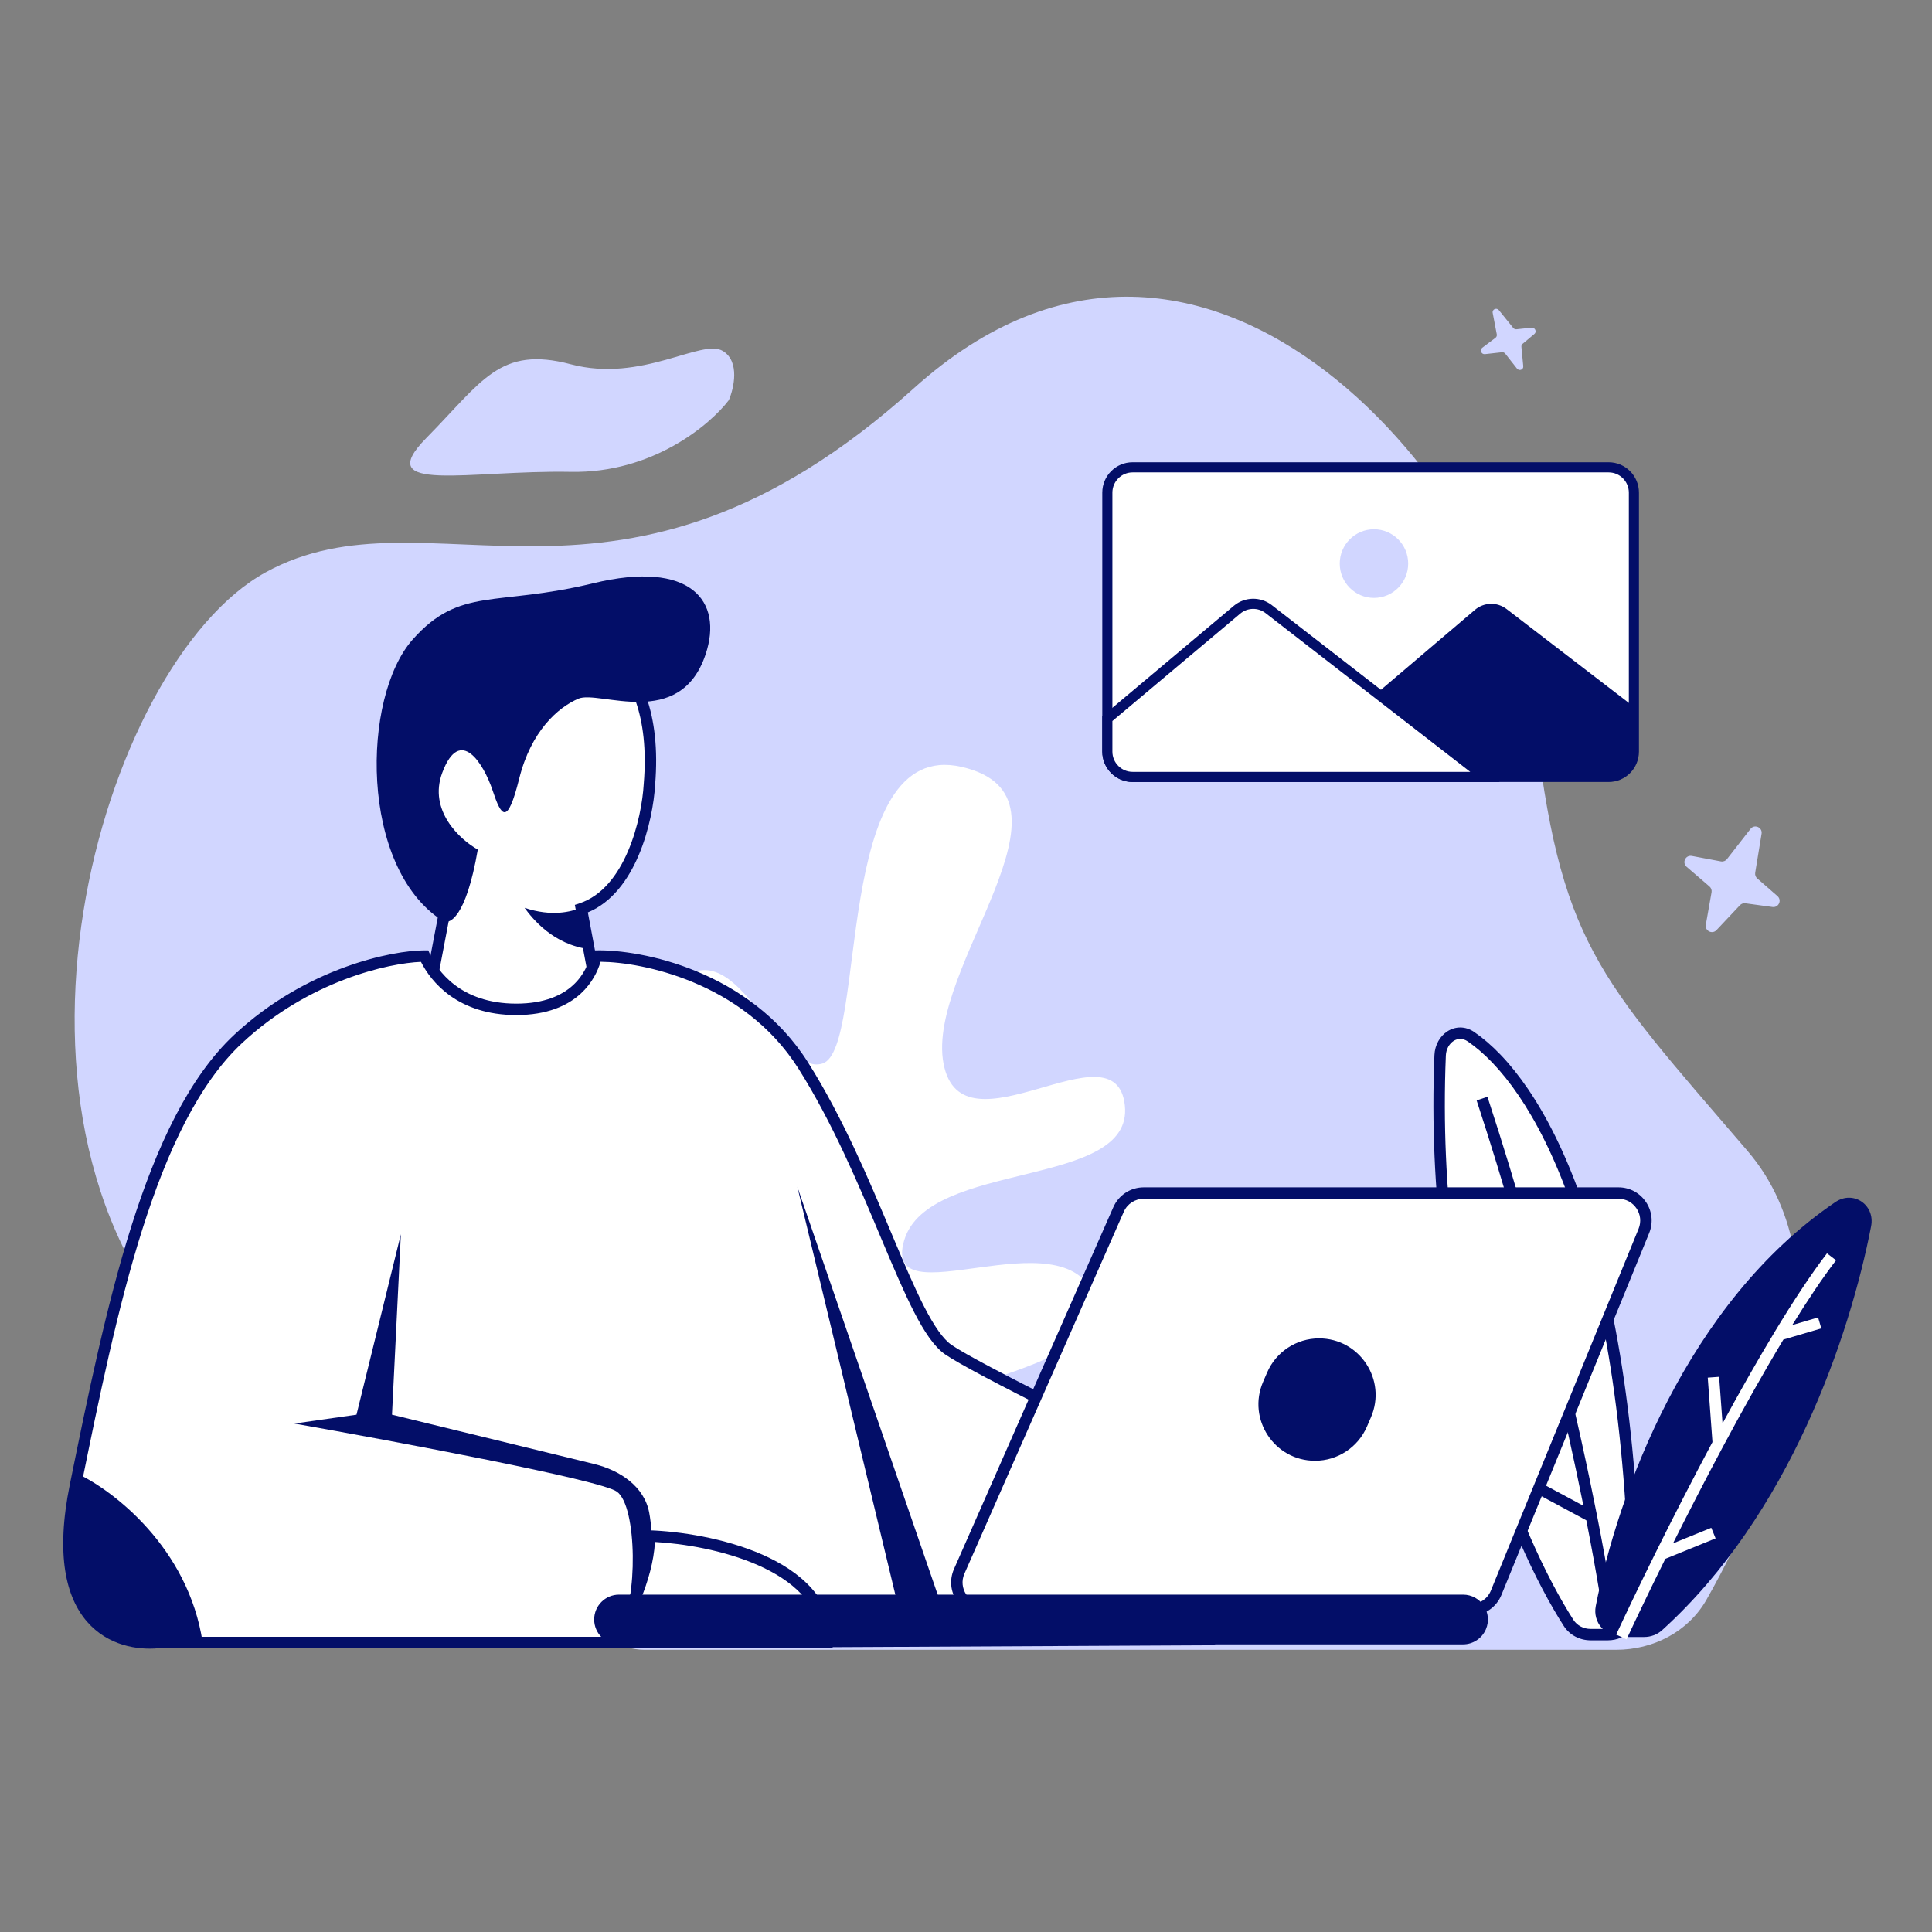 <svg xmlns="http://www.w3.org/2000/svg" fill="none" viewBox="0 0 3000 3000" id="ManWorkingonlaptop"><rect x="0" y="0" width="3000" height="3000" fill="#808080" stroke="none"/><path fill="#d1d6ff" d="M2382.11 1109C2421.86 1465.58 2479.28 1514.01 2713.38 1786.95C2874.63 1974.97 2759.28 2291.8 2649.86 2483.95C2621.48 2533.78 2567.15 2561.77 2509.69 2561.77H999.891C871.992 2561.77 401.62 2193.53 310.605 2103.92C-51.578 1747.33 156.015 1029.75 412.193 888.878C668.37 748.004 959.883 1016.55 1419.24 602.727C1878.59 188.907 2345.3 778.82 2382.11 1109Z" class="colore7e8ff svgShape"></path><path fill="#d1d6ff" d="M886.483 732.722C1013.29 735.067 1102.81 659.462 1131.72 621.367C1139.7 602.808 1149.07 561.587 1122.75 545.177C1089.85 524.664 997.138 594.994 886.483 565.69C775.827 536.386 748.91 592.063 662.179 679.975C575.448 767.887 727.975 729.792 886.483 732.722Z" class="colore7e8ff svgShape"></path><path fill="#ffffff" d="M948.893 2535.17H1404.08C1530.78 2488.65 1699.71 2432.83 1657.48 2325.84 1615.24 2218.85 1404.08 2363.06 1347.77 2260.72 1291.45 2158.38 1746.64 2144.43 1699.71 2014.18 1652.78 1883.93 1366.54 2051.39 1404.08 1925.79 1441.62 1800.2 1760.71 1846.71 1746.64 1716.47 1732.56 1586.22 1493.24 1800.2 1465.08 1651.34 1436.92 1502.49 1695.02 1237.34 1493.24 1190.82 1291.45 1144.3 1347.77 1628.08 1277.38 1651.34 1206.99 1674.6 1141.29 1423.41 1042.75 1535.05 944.201 1646.69 1113.13 1897.88 1042.75 2014.18 972.357 2130.47 873.812 1697.86 761.189 1897.88 671.091 2057.9 848.785 2389.42 948.893 2535.17zM691.401 1411.09L673.023 1507.57 691.401 1608.64C738.876 1614.77 835.663 1627.02 843.014 1627.02 850.365 1627.02 904.272 1581.08 930.307 1558.11L902.741 1411.09C979.926 1385.36 1005.35 1271.73 1008.41 1218.12 1026.79 997.595 879.769 970.029 852.203 970.029 824.637 970.029 650.052 970.029 627.08 1153.8 608.702 1300.82 662.303 1386.58 691.401 1411.09z" class="colorffffff svgShape"></path><path fill="#030e68" fill-rule="evenodd" d="M741.622 1001.06C694.102 1022.9 646.937 1066.42 635.877 1154.9C617.799 1299.53 670.728 1382.09 697.111 1404.31L701.08 1407.65L682.041 1507.61L698.963 1600.68C722.467 1603.7 754.997 1607.84 783.339 1611.33C798.856 1613.25 813.098 1614.96 823.91 1616.2C829.319 1616.83 833.842 1617.32 837.225 1617.66C838.919 1617.83 840.296 1617.96 841.339 1618.05C841.572 1618.07 841.784 1618.08 841.974 1618.1C842.313 1617.93 842.764 1617.68 843.338 1617.35C845.213 1616.25 847.764 1614.55 850.921 1612.28C857.2 1607.77 865.281 1601.44 874.06 1594.3C889.962 1581.37 907.809 1566.05 920.664 1554.78L892.603 1405.12L899.938 1402.68C934.985 1390.99 959.233 1358.97 975.221 1321.57C991.124 1284.38 998.075 1243.61 999.56 1217.62L999.567 1217.5L999.577 1217.39C1008.58 1109.3 977.048 1050.19 941.573 1017.94C905.613 985.247 864.242 978.894 852.203 978.894C838.604 978.894 789.727 978.938 741.622 1001.06ZM841.251 1618.42C841.251 1618.42 841.294 1618.4 841.374 1618.37C841.291 1618.41 841.251 1618.42 841.251 1618.42ZM852.126 961.164H852.203C867.731 961.164 913.652 968.594 953.499 1004.82C993.817 1041.47 1026.59 1106.38 1017.26 1218.75C1015.66 1246.35 1008.37 1289.14 991.523 1328.54C975.726 1365.49 950.831 1401.01 912.827 1416.78L939.948 1561.42L936.172 1564.75C923.102 1576.29 903.021 1593.6 885.249 1608.06C876.378 1615.27 867.976 1621.86 861.267 1626.68C857.93 1629.08 854.859 1631.15 852.278 1632.66C850.996 1633.41 849.67 1634.11 848.387 1634.66C847.361 1635.1 845.345 1635.89 843.014 1635.89C840.521 1635.89 832.371 1635.02 821.89 1633.82C811.003 1632.57 796.702 1630.84 781.169 1628.93C750.097 1625.1 714.014 1620.5 690.266 1617.44L683.838 1616.61L664.006 1507.53L681.757 1414.34C649.638 1383.84 600.356 1296.12 618.283 1152.7C630.194 1057.42 681.808 1009.04 734.215 984.946C785.943 961.164 838.045 961.164 852.126 961.164Z" clip-rule="evenodd" class="color032068 svgShape"></path><path fill="#ffffff" d="M245.742 2550.49H967.056L1881.33 2545.89C1937.91 2509 1953.74 2449.47 1953.89 2398.98C1954.02 2357.61 1924.2 2324.33 1886.93 2306.36C1738.88 2234.99 1514.17 2124.54 1472.43 2095.65C1412.71 2054.3 1357.58 1829.17 1247.31 1654.59C1159.1 1514.92 993.091 1483.07 925.707 1484.6C919.581 1512.16 893.546 1567.3 801.659 1567.3C709.772 1567.3 671.486 1512.16 659.234 1484.6C611.759 1484.6 480.054 1510.33 369.79 1613.24C232.055 1741.79 172.315 2035.51 117.215 2306.42L117.1 2306.99C72.994 2523.84 184.484 2556.61 245.742 2550.49Z" class="colorffffff svgShape"></path><path fill="#030e68" fill-rule="evenodd" d="M932.57 1493.42C928.271 1507.93 919.349 1526.73 901.84 1542.81C881.228 1561.74 849.511 1576.16 801.659 1576.16C710.792 1576.16 669.223 1524.42 653.683 1493.57C603.879 1495.48 480.124 1522.39 375.839 1619.72C308.722 1682.36 259.91 1786.06 220.966 1909.12C182.096 2031.95 153.475 2172.62 125.902 2308.19L125.787 2308.75C103.985 2415.95 121.189 2475 148.601 2506.54C176.071 2538.14 215.922 2544.56 244.86 2541.67L245.3 2541.62H967.056L1878.64 2537.04C1930.02 2502.31 1944.88 2447.15 1945.03 2398.95C1945.14 2362.24 1918.57 2331.46 1883.08 2314.35C1809.04 2278.65 1715.8 2233.17 1635.84 2193C1556.24 2153 1488.9 2117.83 1467.39 2102.94C1450.45 2091.21 1434.96 2067.51 1419.69 2037.9C1404.21 2007.89 1388.14 1970.08 1370.65 1928.52C1369.47 1925.71 1368.28 1922.87 1367.08 1920.02C1332.77 1838.41 1292.64 1742.96 1239.82 1659.32C1196.93 1591.41 1135.03 1549.56 1075.31 1524.83C1019.39 1501.69 965.829 1493.76 932.57 1493.42ZM1082.09 1508.45C1144.27 1534.19 1209.49 1578.1 1254.81 1649.86C1308.43 1734.76 1349.06 1831.41 1383.25 1912.74C1384.51 1915.73 1385.76 1918.7 1387 1921.64C1404.54 1963.35 1420.35 2000.49 1435.45 2029.78C1450.76 2059.46 1464.56 2079.41 1477.48 2088.36C1497.7 2102.36 1563.59 2136.86 1643.8 2177.16C1723.64 2217.27 1816.78 2262.7 1890.78 2298.38C1929.82 2317.2 1962.9 2352.99 1962.76 2399.01C1962.6 2451.12 1946.21 2514.17 1886.18 2553.32L1883.99 2554.75L967.101 2559.35L967.056 2559.35H246.177C213.876 2562.48 167.631 2555.46 135.219 2518.17C102.598 2480.64 86.109 2414.88 108.413 2305.22L108.584 2304.38C136.095 2169.12 164.881 2027.58 204.062 1903.77C243.198 1780.11 293.122 1672.67 363.741 1606.76C475.864 1502.11 609.83 1475.73 659.234 1475.73H664.995L667.335 1481C678.62 1506.39 714.275 1558.43 801.659 1558.43C845.695 1558.43 872.939 1545.28 889.847 1529.76C906.923 1514.07 914.267 1495.21 917.053 1482.67L918.56 1475.89L925.505 1475.74C960.434 1474.94 1020.01 1482.75 1082.09 1508.45Z" clip-rule="evenodd" class="color032068 svgShape"></path><path fill="#030e68" d="M553.563 2196.72L622.478 1916.47 608.695 2196.72 922.507 2273.26C962.8 2283.09 1000.48 2308.14 1008.1 2348.91 1021.71 2421.63 994.577 2498.97 962.46 2527.52 990.026 2488.07 990.026 2339.15 957.866 2316.18 932.137 2297.8 613.289 2238.07 457.081 2210.51L553.563 2196.72zM1238.13 1842.96L1408.12 2550.49H1481.63L1238.13 1842.96zM741.921 1319.2C723.543 1425.79 697.509 1437.12 686.788 1429.46 558.146 1346.77 561.25 1082.55 640.845 993.001 714.355 910.302 769.487 942.463 921.101 905.708 1072.71 868.954 1123.25 933.274 1095.69 1015.97 1056 1135.02 930.289 1071.11 898.129 1084.89 865.968 1098.67 824.619 1135.43 806.242 1208.94 787.864 1282.45 778.676 1268.66 764.893 1227.31 751.109 1185.96 714.355 1126.24 686.788 1199.75 664.736 1258.55 714.355 1303.89 741.921 1319.2z" class="color032068 svgShape"></path><path fill="#ffffff" d="M1284.06 2550.49C1284.06 2425.52 1098.76 2388.15 1008.4 2385.09C1008.4 2447.57 970.116 2521.39 948.676 2550.49H1284.06Z" class="colorffffff svgShape"></path><path fill="#030e68" fill-rule="evenodd" d="M999.537 2375.92L1008.7 2376.23C1054.61 2377.79 1124.72 2388.02 1183.69 2413.96C1242.39 2439.78 1292.93 2482.64 1292.93 2550.49V2559.35H931.132L941.539 2545.23C951.77 2531.35 966.361 2506.27 978.376 2476.95C990.413 2447.57 999.537 2414.71 999.537 2385.09V2375.92ZM1017.01 2394.35C1015.38 2424.5 1006.09 2456.08 994.783 2483.67C985.565 2506.17 974.831 2526.43 965.333 2541.62H1274.85C1270.72 2489.38 1230.1 2453.75 1176.55 2430.19C1123.91 2407.04 1061.27 2396.81 1017.01 2394.35Z" clip-rule="evenodd" class="color032068 svgShape"></path><path fill="#ffffff" d="M2177.04 2542.04C2177.04 2430.96 2030.19 2407.36 1950.98 2404.64C1950.98 2460.18 1901.8 2516.18 1883 2542.04H2177.04Z" class="colorffffff svgShape"></path><path fill="#030e68" fill-rule="evenodd" d="M1942.11 2395.46L1951.28 2395.78C1991.33 2397.15 2049.13 2403.8 2097.23 2424.57 2145.44 2445.39 2185.9 2481.47 2185.9 2542.04V2550.91H1865.6L1875.83 2536.83C1878.47 2533.2 1881.58 2529.13 1885 2524.66 1894.32 2512.45 1905.92 2497.27 1916.46 2479.88 1930.82 2456.17 1942.11 2429.97 1942.11 2404.64V2395.46zM1959.44 2413.87C1957.11 2440.83 1945.02 2466.94 1931.62 2489.06 1921.4 2505.93 1909.91 2521.25 1900.81 2533.18H2167.82C2164.18 2487.84 2132.52 2459.12 2090.2 2440.84 2048.35 2422.77 1997.8 2415.86 1959.44 2413.87zM107.27 2384.65C105.098 2473.35 136.199 2550.49 231.099 2550.49H314.674C292.622 2403.47 175.973 2314.65 120.839 2288.61 119.628 2294.56 118.421 2300.5 117.215 2306.42L117.1 2306.99C111.224 2335.88 108.109 2361.67 107.27 2384.65z" clip-rule="evenodd" class="color032068 svgShape"></path><path fill="#030e68" d="M814.557 1409.69C857.346 1423.95 886.992 1415.63 901.85 1409.69L915.633 1474.01C858.58 1466.88 826.443 1426.03 814.557 1409.69Z" class="color032068 svgShape"></path><path fill="#ffffff" d="M1719.47 765.021C1719.47 743.297 1737.03 725.686 1758.69 725.686H2497.89C2519.55 725.686 2537.11 743.297 2537.11 765.021V1167.06C2537.11 1188.79 2519.55 1206.4 2497.89 1206.4H1758.69C1737.03 1206.4 1719.47 1188.79 1719.47 1167.06V765.021Z" class="colorffffff svgShape"></path><path fill="#030e68" fill-rule="evenodd" d="M1711.63 765.021C1711.63 738.952 1732.7 717.819 1758.69 717.819H2497.89C2523.88 717.819 2544.95 738.952 2544.95 765.021V1167.06C2544.95 1193.13 2523.88 1214.27 2497.89 1214.27H1758.69C1732.7 1214.27 1711.63 1193.13 1711.63 1167.06V765.021ZM1758.69 733.553C1741.36 733.553 1727.32 747.642 1727.32 765.021V1167.06C1727.32 1184.44 1741.36 1198.53 1758.69 1198.53H2497.89C2515.22 1198.53 2529.26 1184.44 2529.26 1167.06V765.021C2529.26 747.642 2515.22 733.553 2497.89 733.553H1758.69Z" clip-rule="evenodd" class="color032068 svgShape"></path><path fill="#030e68" d="M2290.26 946.962L2091.63 1115.91V1164.24C2091.63 1185.96 2109.19 1203.57 2130.85 1203.57H2497.88C2519.54 1203.57 2537.1 1185.96 2537.1 1164.24V1097.49L2339.47 945.729C2324.82 934.479 2304.33 934.993 2290.26 946.962Z" class="color032068 svgShape"></path><path fill="#d1d6ff" d="M2186.63 875.12C2186.63 904.552 2162.84 928.412 2133.5 928.412C2104.15 928.412 2080.36 904.552 2080.36 875.12C2080.36 845.688 2104.15 821.828 2133.5 821.828C2162.84 821.828 2186.63 845.688 2186.63 875.12Z" class="colore7e8ff svgShape"></path><path fill="#ffffff" d="M1920.82 946.785L1719.47 1115.91L1719.47 1167.06C1719.47 1188.79 1737.03 1206.4 1758.69 1206.4H2305.91L1970 945.826C1955.42 934.517 1934.95 934.915 1920.82 946.785Z" class="colorffffff svgShape"></path><path fill="#030e68" fill-rule="evenodd" d="M1965.2 952.049C1953.54 943.001 1937.16 943.32 1925.86 952.816L1727.32 1119.59L1727.32 1167.06C1727.32 1184.44 1741.36 1198.53 1758.69 1198.53H2282.95L1965.2 952.049ZM1915.79 940.754C1932.74 926.51 1957.3 926.032 1974.8 939.604L2328.88 1214.27H1758.69C1732.7 1214.27 1711.63 1193.13 1711.63 1167.06L1711.63 1112.24L1915.79 940.754Z" clip-rule="evenodd" class="color032068 svgShape"></path><path fill="#ffffff" d="M2236.23 1638.8C2218.68 2069.31 2353.51 2392.14 2435.72 2520.06C2443.2 2531.7 2456.18 2538.23 2470.02 2538.23H2496.76C2520.4 2538.23 2539.56 2518.7 2539.19 2495.06C2529.97 1918.08 2385.85 1679.43 2284.1 1609.77C2262.37 1594.9 2237.3 1612.49 2236.23 1638.8Z" class="colorffffff svgShape"></path><path fill="#030e68" fill-rule="evenodd" d="M2257.19 1616.31C2250.68 1620.47 2245.51 1628.7 2245.09 1639.16C2227.61 2067.78 2361.92 2388.82 2443.18 2515.26C2448.9 2524.17 2458.94 2529.36 2470.02 2529.36H2496.76C2515.43 2529.36 2530.62 2513.9 2530.32 2495.2C2525.72 2207.37 2487.48 2004.48 2437.99 1865.14C2388.45 1725.65 2327.87 1650.48 2279.1 1617.09C2271.28 1611.74 2263.43 1612.32 2257.19 1616.31ZM2247.64 1601.37C2259.64 1593.7 2275.19 1592.93 2289.11 1602.46C2342.09 1638.73 2404.44 1717.7 2454.7 1859.2C2505.01 2000.84 2543.43 2205.76 2548.05 2494.92C2548.51 2523.49 2525.37 2547.09 2496.76 2547.09H2470.02C2453.41 2547.09 2437.51 2539.24 2428.26 2524.85C2345.11 2395.46 2209.74 2070.84 2227.37 1638.44C2228.02 1622.59 2235.92 1608.86 2247.64 1601.37Z" clip-rule="evenodd" class="color032068 svgShape"></path><path fill="#030e68" d="M2849.91 1866.61C2619.66 2022.98 2511.65 2320.19 2477.88 2493.95C2472.96 2519.28 2492.88 2541.89 2518.68 2541.89H2553.04C2563.31 2541.89 2573.27 2538.23 2580.88 2531.34C2778.57 2352.54 2872.47 2074.42 2905.46 1904.09C2911.88 1870.93 2877.86 1847.64 2849.91 1866.61Z" class="color032068 svgShape"></path><path fill="#030e68" fill-rule="evenodd" d="M2309.72 1703.13C2333.62 1775.97 2355.24 1847.41 2374.69 1916.15C2390.43 1971.81 2404.75 2025.7 2417.7 2077.13L2443.43 2014.2L2459.84 2020.91L2424.94 2106.24C2447.69 2198.65 2465.87 2282.37 2479.82 2353.18C2495.96 2435.15 2506.44 2499.87 2511.76 2540.75L2494.17 2543.04C2489.01 2503.32 2478.86 2440.47 2463.23 2360.72L2385.1 2318.7L2393.5 2303.09L2458.75 2338.18C2445.24 2270.95 2428.09 2193 2407.04 2107.68C2392.74 2049.71 2376.64 1988.34 2358.66 1924.62L2278.82 1882.4L2287.11 1866.72L2351.94 1901.01C2334.05 1838.66 2314.39 1774.22 2292.87 1708.65L2309.72 1703.13Z" clip-rule="evenodd" class="color032068 svgShape"></path><path fill="#ffffff" fill-rule="evenodd" d="M2783 2057.55C2807.01 2018.74 2830.05 1984.3 2851 1956.95L2836.92 1946.17C2811.95 1978.77 2784.31 2020.9 2755.85 2067.97C2729.13 2112.15 2701.6 2160.81 2674.76 2210.25L2669.47 2137.91L2651.79 2139.2L2659.1 2239.31C2627.74 2297.98 2597.72 2356.78 2571.51 2409.62C2546.8 2459.45 2525.47 2504 2509.59 2538.16L2525.66 2545.63C2541.16 2512.31 2561.89 2469 2585.91 2420.51L2663.97 2388.77L2657.29 2372.35L2597.85 2396.51C2621.75 2348.75 2648.34 2296.99 2675.95 2245.41C2706.6 2188.14 2738.47 2131.13 2769.24 2080.09L2828.13 2062.73L2823.12 2045.72L2783 2057.55Z" clip-rule="evenodd" class="colorffffff svgShape"></path><path fill="#ffffff" d="M1736.91 1878.04L1489.44 2440C1477.02 2468.22 1497.68 2499.89 1528.51 2499.89H2283.65C2300.99 2499.89 2316.61 2489.4 2323.16 2473.34L2552.59 1911.37C2564.05 1883.3 2543.4 1852.56 2513.08 1852.56H1775.98C1759.06 1852.56 1743.73 1862.55 1736.91 1878.04Z" class="colorffffff svgShape"></path><path fill="#030e68" fill-rule="evenodd" d="M1775.98 1861.42C1762.57 1861.42 1750.43 1869.34 1745.03 1881.61L1497.56 2443.58C1487.71 2465.93 1504.08 2491.02 1528.51 2491.02H2283.65C2297.39 2491.02 2309.76 2482.71 2314.96 2469.99L2544.38 1908.02C2553.47 1885.78 2537.1 1861.42 2513.08 1861.42H1775.98ZM1728.8 1874.46C1737.04 1855.76 1755.54 1843.69 1775.98 1843.69H2513.08C2549.7 1843.69 2574.64 1880.81 2560.8 1914.72L2331.37 2476.69C2323.46 2496.08 2304.59 2508.75 2283.65 2508.75H1528.51C1491.28 2508.75 1466.33 2470.5 1481.33 2436.43L1728.8 1874.46Z" clip-rule="evenodd" class="color032068 svgShape"></path><path fill="#030e68" d="M1967.57 2131.26C1981.45 2099.08 2013.14 2078.23 2048.19 2078.23 2111.31 2078.23 2153.81 2142.84 2128.81 2200.8L2122.58 2215.24C2108.7 2247.43 2077.01 2268.27 2041.96 2268.27 1978.84 2268.27 1936.34 2203.67 1961.34 2145.71L1967.57 2131.26zM2271.79 2553.34H961.234C939.915 2553.34 922.632 2536.06 922.632 2514.74 922.632 2493.42 939.915 2476.13 961.234 2476.13H2271.79C2299.46 2476.13 2318.14 2504.37 2307.32 2529.83 2301.27 2544.08 2287.28 2553.34 2271.79 2553.34z" class="color032068 svgShape"></path><path fill="#d1d6ff" d="M2317.83 485.911L2324.2 519.241C2324.59 521.269 2323.82 523.308 2322.2 524.527L2301.61 540.03C2297.18 543.366 2300.22 550.535 2305.8 549.912L2332.22 546.964C2334.14 546.748 2336.08 547.568 2337.3 549.119L2355.53 572.3C2358.96 576.658 2365.84 574.086 2365.31 568.641L2362.42 538.509C2362.25 536.74 2362.94 535.025 2364.29 533.902L2382.59 518.58C2386.72 515.129 2383.65 508.3 2378.23 508.862L2354.7 511.301C2352.81 511.497 2350.92 510.702 2349.71 509.198L2327.5 481.685C2323.87 477.185 2316.76 480.293 2317.83 485.911zM2718.2 1287.12L2681.64 1334.03C2679.42 1336.89 2675.79 1338.26 2672.24 1337.59L2627.05 1329.11C2617.33 1327.28 2611.47 1339.52 2618.97 1345.98L2654.48 1376.54C2657.07 1378.77 2658.3 1382.21 2657.7 1385.58L2648.79 1435.96C2647.12 1445.44 2658.76 1451.3 2665.35 1444.3L2701.83 1405.58C2703.97 1403.31 2707.07 1402.21 2710.17 1402.63L2752.38 1408.39C2761.89 1409.69 2767.28 1397.81 2760.05 1391.49L2728.65 1364.04C2726.13 1361.84 2724.93 1358.49 2725.47 1355.18L2735.37 1294.65C2736.99 1284.75 2724.36 1279.22 2718.2 1287.12z" class="colore7e8ff svgShape"></path></svg>